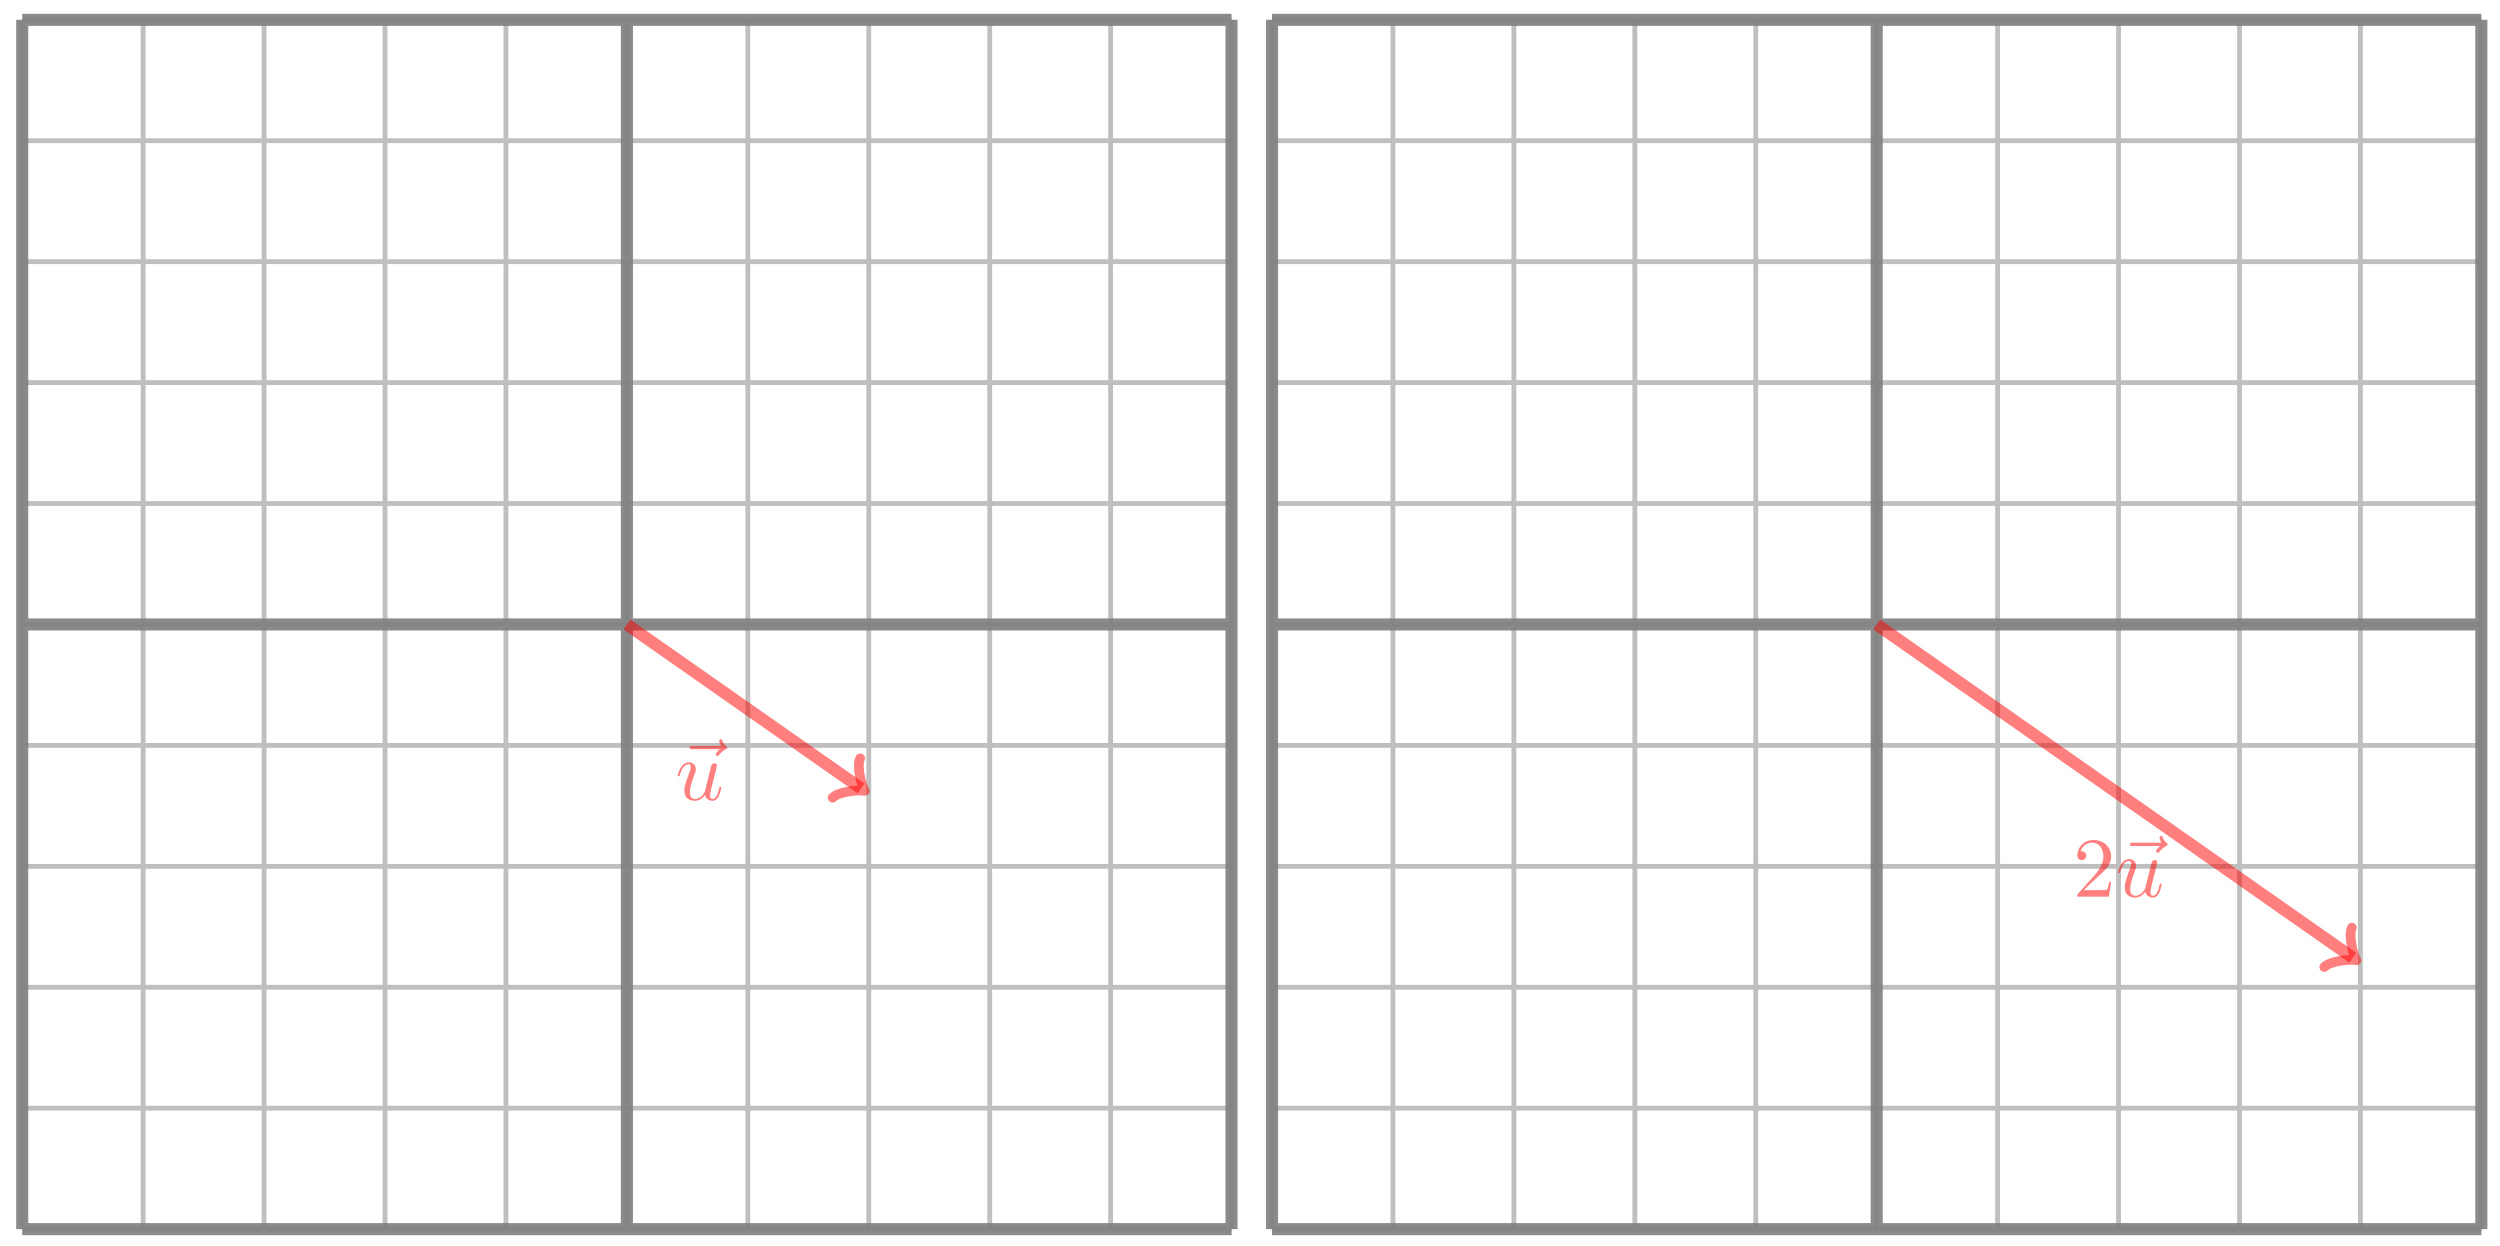 <?xml version="1.0" encoding="UTF-8"?>
<svg xmlns="http://www.w3.org/2000/svg" xmlns:xlink="http://www.w3.org/1999/xlink" width="293pt" height="146pt" viewBox="0 0 293 146" version="1.1">
<defs>
<g>
<symbol overflow="visible" id="glyph0-0">
<path style="stroke:none;" d=""/>
</symbol>
<symbol overflow="visible" id="glyph0-1">
<path style="stroke:none;" d="M 5.359 -5.938 C 5.219 -5.797 4.891 -5.516 4.891 -5.344 C 4.891 -5.25 4.984 -5.141 5.078 -5.141 C 5.172 -5.141 5.219 -5.219 5.281 -5.281 C 5.391 -5.422 5.625 -5.703 6.062 -5.922 C 6.125 -5.969 6.234 -6.016 6.234 -6.125 C 6.234 -6.234 6.156 -6.281 6.094 -6.328 C 5.875 -6.484 5.766 -6.656 5.688 -6.891 C 5.656 -6.984 5.625 -7.125 5.484 -7.125 C 5.344 -7.125 5.281 -6.984 5.281 -6.906 C 5.281 -6.859 5.359 -6.547 5.516 -6.328 L 2.156 -6.328 C 2 -6.328 1.812 -6.328 1.812 -6.125 C 1.812 -5.938 2 -5.938 2.156 -5.938 Z M 5.359 -5.938 "/>
</symbol>
<symbol overflow="visible" id="glyph0-2">
<path style="stroke:none;" d="M 3.484 -0.562 C 3.594 -0.156 3.953 0.109 4.375 0.109 C 4.719 0.109 4.953 -0.125 5.109 -0.438 C 5.281 -0.797 5.406 -1.406 5.406 -1.422 C 5.406 -1.531 5.328 -1.531 5.297 -1.531 C 5.188 -1.531 5.188 -1.484 5.156 -1.344 C 5.016 -0.781 4.828 -0.109 4.406 -0.109 C 4.203 -0.109 4.094 -0.234 4.094 -0.562 C 4.094 -0.781 4.219 -1.25 4.297 -1.609 L 4.578 -2.688 C 4.609 -2.828 4.703 -3.203 4.75 -3.359 C 4.797 -3.594 4.891 -3.969 4.891 -4.031 C 4.891 -4.203 4.75 -4.297 4.609 -4.297 C 4.562 -4.297 4.297 -4.281 4.219 -3.953 C 4.031 -3.219 3.594 -1.469 3.469 -0.953 C 3.453 -0.906 3.062 -0.109 2.328 -0.109 C 1.812 -0.109 1.719 -0.562 1.719 -0.922 C 1.719 -1.484 2 -2.266 2.25 -2.953 C 2.375 -3.266 2.422 -3.406 2.422 -3.594 C 2.422 -4.031 2.109 -4.406 1.609 -4.406 C 0.656 -4.406 0.297 -2.953 0.297 -2.875 C 0.297 -2.766 0.391 -2.766 0.406 -2.766 C 0.516 -2.766 0.516 -2.797 0.562 -2.953 C 0.812 -3.812 1.203 -4.188 1.578 -4.188 C 1.672 -4.188 1.828 -4.172 1.828 -3.859 C 1.828 -3.625 1.719 -3.328 1.656 -3.188 C 1.281 -2.188 1.078 -1.578 1.078 -1.094 C 1.078 -0.141 1.766 0.109 2.297 0.109 C 2.953 0.109 3.312 -0.344 3.484 -0.562 Z M 3.484 -0.562 "/>
</symbol>
<symbol overflow="visible" id="glyph1-0">
<path style="stroke:none;" d=""/>
</symbol>
<symbol overflow="visible" id="glyph1-1">
<path style="stroke:none;" d="M 1.266 -0.766 L 2.328 -1.797 C 3.875 -3.172 4.469 -3.703 4.469 -4.703 C 4.469 -5.844 3.578 -6.641 2.359 -6.641 C 1.234 -6.641 0.5 -5.719 0.5 -4.828 C 0.5 -4.281 1 -4.281 1.031 -4.281 C 1.203 -4.281 1.547 -4.391 1.547 -4.812 C 1.547 -5.062 1.359 -5.328 1.016 -5.328 C 0.938 -5.328 0.922 -5.328 0.891 -5.312 C 1.109 -5.969 1.656 -6.328 2.234 -6.328 C 3.141 -6.328 3.562 -5.516 3.562 -4.703 C 3.562 -3.906 3.078 -3.125 2.516 -2.5 L 0.609 -0.375 C 0.5 -0.266 0.5 -0.234 0.5 0 L 4.203 0 L 4.469 -1.734 L 4.234 -1.734 C 4.172 -1.438 4.109 -1 4 -0.844 C 3.938 -0.766 3.281 -0.766 3.062 -0.766 Z M 1.266 -0.766 "/>
</symbol>
</g>
</defs>
<g id="surface1">
<path style="fill:none;stroke-width:1.417;stroke-linecap:butt;stroke-linejoin:miter;stroke:rgb(9.999%,9.999%,9.999%);stroke-opacity:0.5;stroke-miterlimit:10;" d="M 0 -0.001 L 141.734 -0.001 M 0 70.867 L 141.734 70.867 M 0 141.728 L 141.734 141.728 M 0 -0.001 L 0 141.732 M 70.867 -0.001 L 70.867 141.732 M 141.73 -0.001 L 141.73 141.732 " transform="matrix(1,0,0,-1,2.605,144.054)"/>
<path style="fill:none;stroke-width:0.567;stroke-linecap:butt;stroke-linejoin:miter;stroke:rgb(50%,50%,50%);stroke-opacity:0.5;stroke-miterlimit:10;" d="M 0 -0.001 L 141.734 -0.001 M 0 14.173 L 141.734 14.173 M 0 28.348 L 141.734 28.348 M 0 42.518 L 141.734 42.518 M 0 56.693 L 141.734 56.693 M 0 70.867 L 141.734 70.867 M 0 85.042 L 141.734 85.042 M 0 99.213 L 141.734 99.213 M 0 113.387 L 141.734 113.387 M 0 127.562 L 141.734 127.562 M 0 141.728 L 141.734 141.728 M 0 -0.001 L 0 141.732 M 14.171 -0.001 L 14.171 141.732 M 28.346 -0.001 L 28.346 141.732 M 42.521 -0.001 L 42.521 141.732 M 56.692 -0.001 L 56.692 141.732 M 70.867 -0.001 L 70.867 141.732 M 85.042 -0.001 L 85.042 141.732 M 99.213 -0.001 L 99.213 141.732 M 113.388 -0.001 L 113.388 141.732 M 127.559 -0.001 L 127.559 141.732 M 141.73 -0.001 L 141.73 141.732 " transform="matrix(1,0,0,-1,2.605,144.054)"/>
<path style="fill:none;stroke-width:1.417;stroke-linecap:butt;stroke-linejoin:miter;stroke:rgb(100%,0%,0%);stroke-opacity:0.5;stroke-miterlimit:10;" d="M 70.867 70.867 L 98.315 51.65 " transform="matrix(1,0,0,-1,2.605,144.054)"/>
<path style="fill:none;stroke-width:1.134;stroke-linecap:round;stroke-linejoin:round;stroke:rgb(100%,0%,0%);stroke-opacity:0.5;stroke-miterlimit:10;" d="M -2.111 2.816 C -1.936 1.761 -0 0.174 0.527 -0 C 0 -0.174 -1.937 -1.759 -2.112 -2.816 " transform="matrix(0.819,0.574,0.573,-0.819,100.928,92.397)"/>
<g style="fill:rgb(100%,0%,0%);fill-opacity:0.5;">
  <use xlink:href="#glyph0-1" x="79.001" y="93.749"/>
</g>
<g style="fill:rgb(100%,0%,0%);fill-opacity:0.5;">
  <use xlink:href="#glyph0-2" x="79.13" y="93.749"/>
</g>
<path style="fill:none;stroke-width:1.417;stroke-linecap:butt;stroke-linejoin:miter;stroke:rgb(9.999%,9.999%,9.999%);stroke-opacity:0.5;stroke-miterlimit:10;" d="M 0.001 -0.001 L 141.735 -0.001 M 0.001 70.867 L 141.735 70.867 M 0.001 141.728 L 141.735 141.728 M 0.001 -0.001 L 0.001 141.732 M 70.868 -0.001 L 70.868 141.732 M 141.731 -0.001 L 141.731 141.732 " transform="matrix(1,0,0,-1,149.081,144.054)"/>
<path style="fill:none;stroke-width:0.567;stroke-linecap:butt;stroke-linejoin:miter;stroke:rgb(50%,50%,50%);stroke-opacity:0.5;stroke-miterlimit:10;" d="M 0.001 -0.001 L 141.735 -0.001 M 0.001 14.173 L 141.735 14.173 M 0.001 28.348 L 141.735 28.348 M 0.001 42.518 L 141.735 42.518 M 0.001 56.693 L 141.735 56.693 M 0.001 70.867 L 141.735 70.867 M 0.001 85.042 L 141.735 85.042 M 0.001 99.213 L 141.735 99.213 M 0.001 113.387 L 141.735 113.387 M 0.001 127.562 L 141.735 127.562 M 0.001 141.728 L 141.735 141.728 M 0.001 -0.001 L 0.001 141.732 M 14.172 -0.001 L 14.172 141.732 M 28.347 -0.001 L 28.347 141.732 M 42.522 -0.001 L 42.522 141.732 M 56.693 -0.001 L 56.693 141.732 M 70.868 -0.001 L 70.868 141.732 M 85.039 -0.001 L 85.039 141.732 M 99.214 -0.001 L 99.214 141.732 M 113.389 -0.001 L 113.389 141.732 M 127.56 -0.001 L 127.56 141.732 M 141.727 -0.001 L 141.727 141.732 " transform="matrix(1,0,0,-1,149.081,144.054)"/>
<path style="fill:none;stroke-width:1.417;stroke-linecap:butt;stroke-linejoin:miter;stroke:rgb(100%,0%,0%);stroke-opacity:0.5;stroke-miterlimit:10;" d="M 70.868 70.867 L 126.666 31.808 " transform="matrix(1,0,0,-1,149.081,144.054)"/>
<path style="fill:none;stroke-width:1.134;stroke-linecap:round;stroke-linejoin:round;stroke:rgb(100%,0%,0%);stroke-opacity:0.5;stroke-miterlimit:10;" d="M -2.112 2.816 C -1.936 1.762 -0.001 0.175 0.527 0 C 0.002 -0.176 -1.935 -1.761 -2.113 -2.815 " transform="matrix(0.819,0.574,0.573,-0.819,275.752,112.241)"/>
<g style="fill:rgb(100%,0%,0%);fill-opacity:0.5;">
  <use xlink:href="#glyph1-1" x="242.957" y="105.089"/>
</g>
<g style="fill:rgb(100%,0%,0%);fill-opacity:0.5;">
  <use xlink:href="#glyph0-1" x="247.811" y="105.089"/>
</g>
<g style="fill:rgb(100%,0%,0%);fill-opacity:0.5;">
  <use xlink:href="#glyph0-2" x="247.94" y="105.089"/>
</g>
</g>
</svg>
